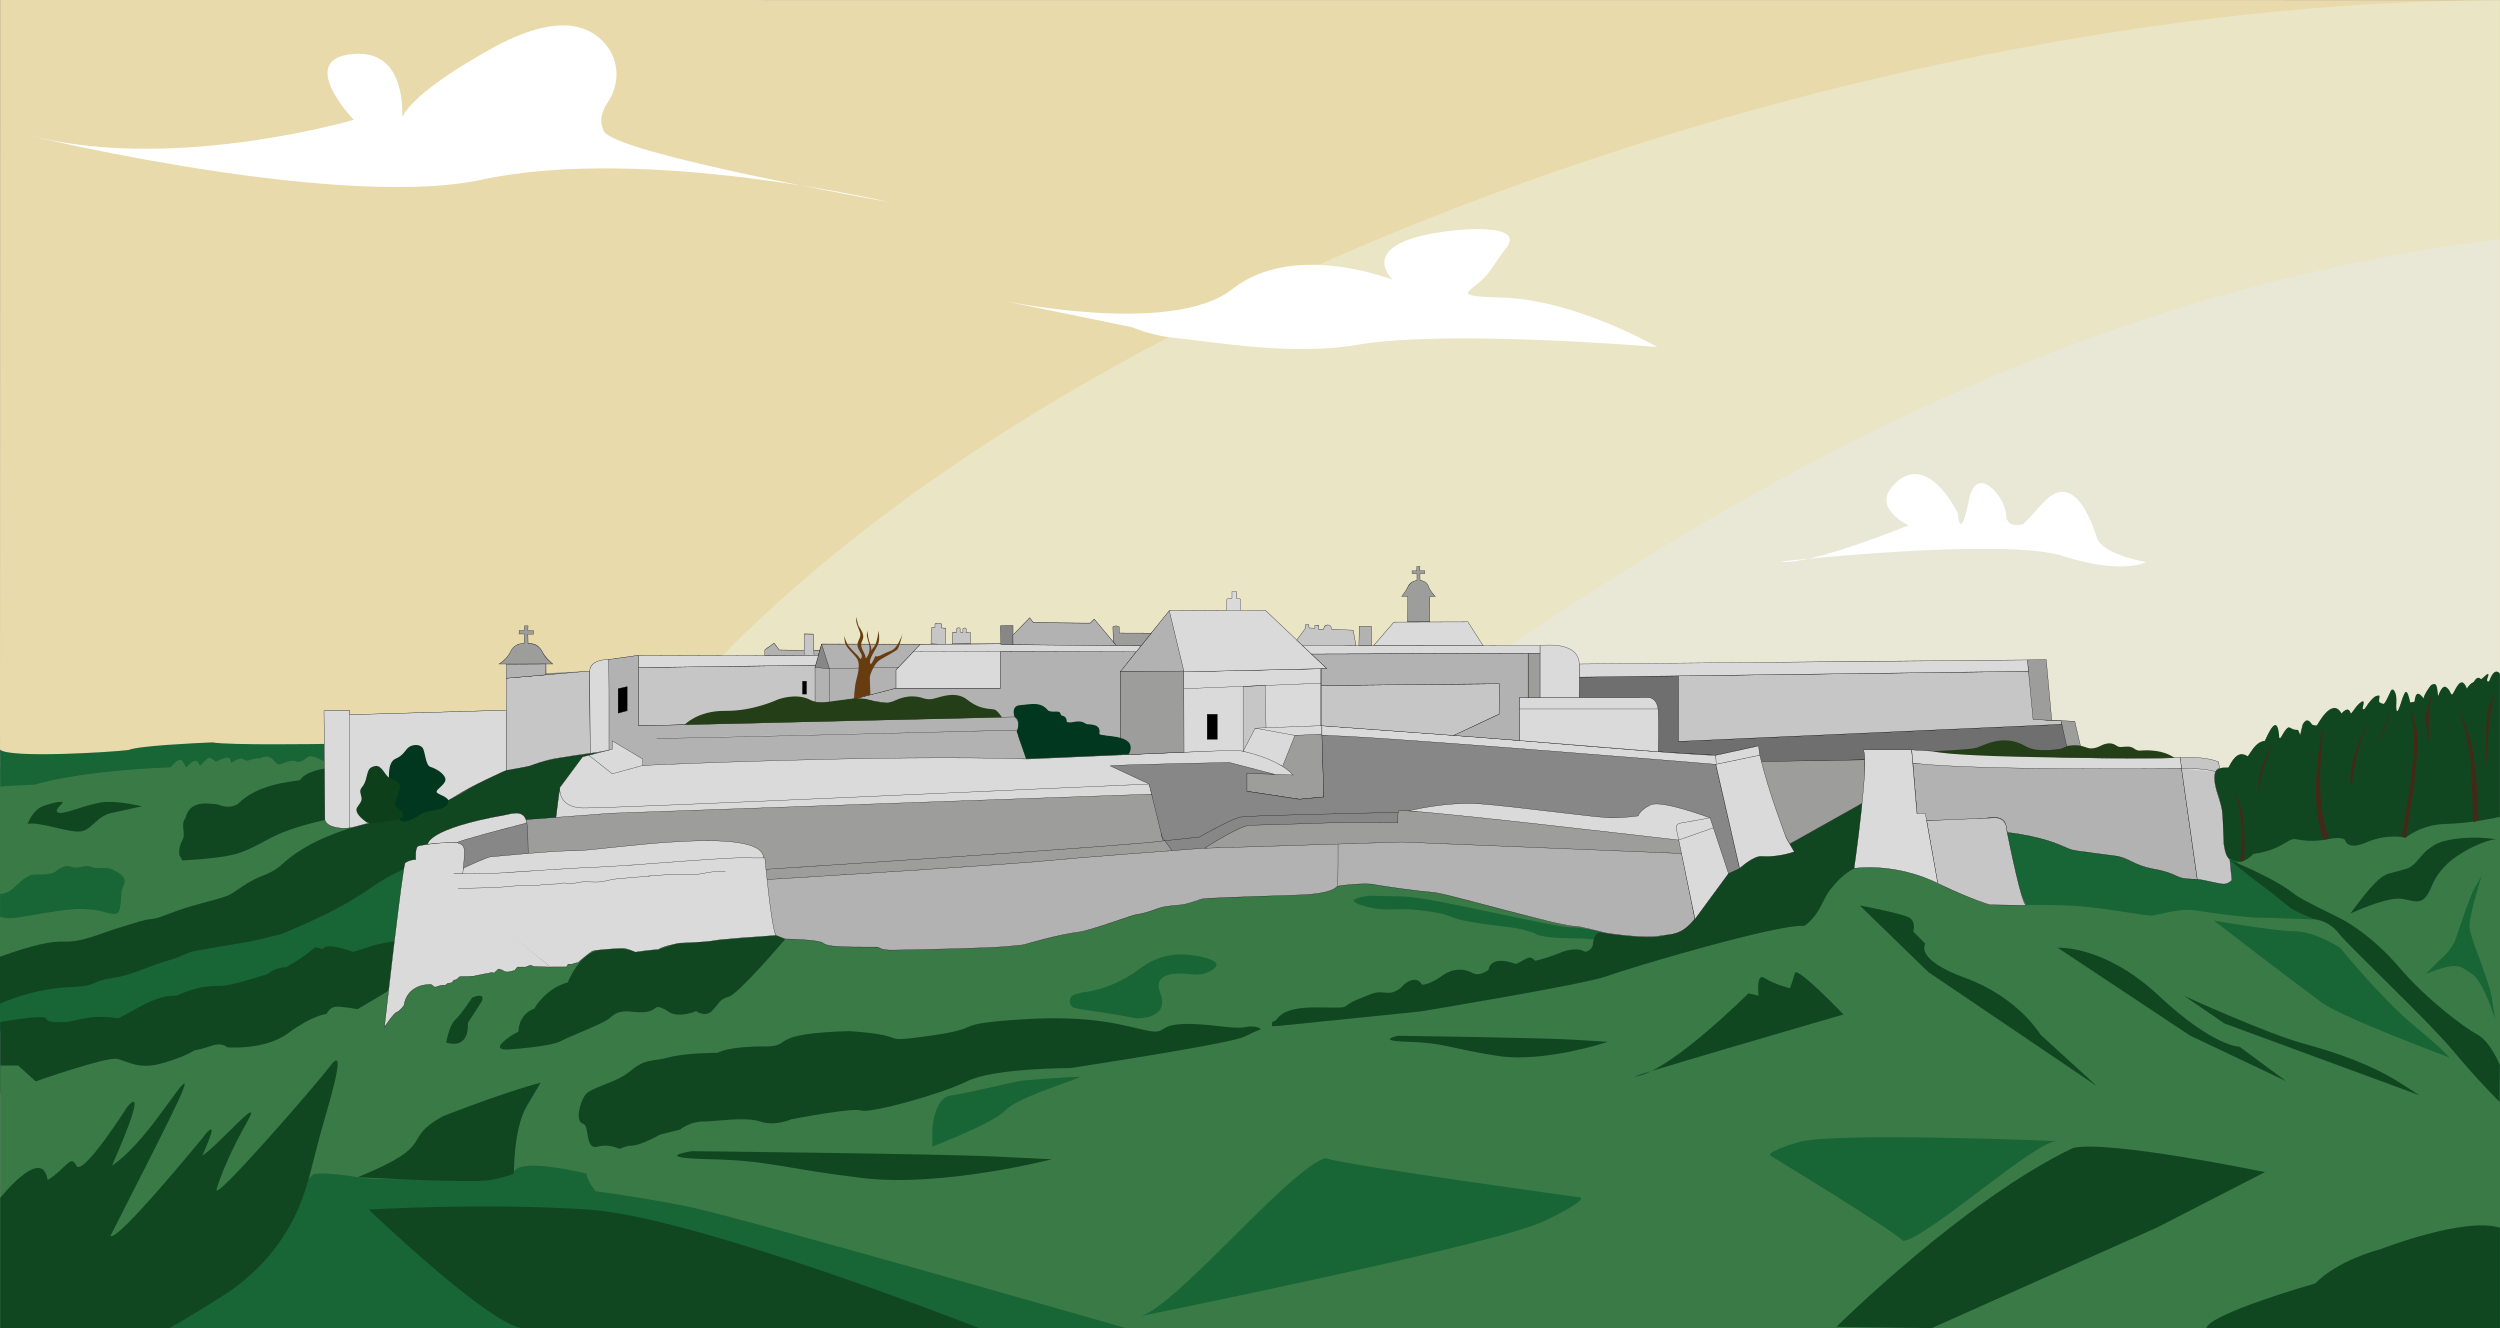<?xml version="1.0" encoding="utf-8"?>
<!-- Generator: Adobe Illustrator 25.0.0, SVG Export Plug-In . SVG Version: 6.00 Build 0)  -->
<svg version="1.1" xmlns="http://www.w3.org/2000/svg" xmlns:xlink="http://www.w3.org/1999/xlink" x="0px" y="0px"
	 viewBox="0 0 2267.7 1204.7" style="enable-background:new 0 0 2267.7 1204.7;" xml:space="preserve">
<rect x="0" y="0" width="2267.7" height="1204.7" fill="#808080" stroke="none"/>
<style type="text/css">
	.st0{fill:#186536;}
	.st1{fill:#3A7A47;}
	.st2{fill:#104721;}
	.st3{fill:none;stroke:#104721;stroke-miterlimit:10;}
	.st4{fill:#E9DAAC;}
	.st5{fill:#EAE5C4;}
	.st6{fill:#E9E7D6;}
	.st7{fill:#FFFFFF;}
	.st8{fill:#432918;}
	.st9{fill:#B2B2B2;stroke:#000000;stroke-width:0.25;stroke-miterlimit:10;}
	.st10{fill:#C6C6C6;stroke:#000000;stroke-width:0.25;stroke-miterlimit:10;}
	.st11{fill:#706F6F;stroke:#000000;stroke-width:0.25;stroke-miterlimit:10;}
	.st12{fill:#DADADA;stroke:#000000;stroke-width:0.25;stroke-miterlimit:10;}
	.st13{fill:#9D9D9C;stroke:#000000;stroke-width:0.25;stroke-miterlimit:10;}
	.st14{fill:#878787;stroke:#000000;stroke-width:0.25;stroke-miterlimit:10;}
	.st15{fill:none;stroke:#000000;stroke-width:0.25;stroke-miterlimit:10;}
	.st16{stroke:#000000;stroke-width:0.25;stroke-miterlimit:10;}
	.st17{fill:#683C11;}
	.st18{fill:#00371E;}
	.st19{fill:#0D3F1A;}
	.st20{fill:#243E18;}
</style>
<g id="Herbe">
	<path class="st0" d="M1820.9,755.2c0,0,27.6,0.7,45.7,10.3c18.1,9.6,40.1,7.2,50.1,9.6c10,2.4,25.4,11.3,39.9,13.4
		c14.4,2.1,21,7.9,27.8,8.3c6.9,0.3,22,2.1,30.6,4.5c9.6-2.8,9.6-2.8,9.6-2.8l-1.9-19l8.1-0.2l72.3,55.7l-253.8-4.1l-11.3-9.6
		l-27.8-59.4l10.5-6.5"/>
	<path class="st1" d="M0.1,876.1L214,816.2L321.6,750c0,0-19.6,2.9-26.9-6.3c-7.3-9.2,0-43.5,0-43.5l-0.8-19.7L0,695.6v180.2"/>
	<polygon class="st0" points="357.8,854 369.8,780.4 269.4,817.2 0,891 0,935.4 210.7,927.8 	"/>
	<path class="st2" d="M0.2,927.1c0,0,39.5-7.2,41.4-3.4c1.8,3.8,7.3,3.4,17,3.4s21.5-7.7,48.6-3.4c13.8-6.2,32.5-21.2,53.2-20.6
		c24.8-11.3,35.8-7.9,44.5-9.2s32.5-8.6,36.7-10c4.1-1.4,4.1-5.3,18.3-6.8c16-8.8,26.1-18,26.1-18l6.9,1.9c0,0,0.5-7.3,27.5,2.5
		c15.6-4.8,19.4-6.7,28.4-8.2s9-1.5,9-1.5l-5.3,44.8L286,951.9L0.2,991.3V927.1z"/>
	<path class="st1" d="M2104.6,835l-30.8-24.3c0,0-17.4-6-21.1-9.2s-4.1-6-12.4-10.5c-8.3-4.6-11.6-9.6-11.6-9.6l52.4-35.6l187-11.2
		l0,273.7L2104.6,835z"/>
	<path class="st2" d="M465.9,907.2c0,0,1.4-7.1,4.4-8.5c3-1.4,1.4-7.1,7.8-8.3c6.4-1.1,12-9.6,12-9.6s10.4,4.4,0,9.6
		C479.6,895.7,477.8,894.3,465.9,907.2z"/>
	<path class="st2" d="M2267.6,966.1c0,0-8.5-21.3-20.5-27.7c-11.9-6.4-46-31.8-71.6-61.8c-25.6-30-51.9-43.2-51.9-43.2
		c-38.3-18.8-37.7-18.9-46.4-25.4c-10.3-7.7-32.7-18.6-43.6-23.2s-10.9-4.5-10.9-4.5s17.5,14.3,24,19.1c36.7,26.6,22,22.7,61.9,37.9
		c0,0,159.5,170.2,158.9,168.3C2267,1003.8,2267.6,966.1,2267.6,966.1z"/>
	<polygon class="st2" points="1506.9,851.2 1592.6,767.1 1615.3,770.1 1691.2,727.5 1685.5,792.6 1633.9,848.5 1518.6,866.6 	"/>
	<path class="st1" d="M0.2,966.5h16.2l16,14.4c0,0,64.4-22.7,74-20.4s19.5,9.9,40.3,4.1s29.8-11.9,29.8-11.9s5.7-0.7,15.4-4.1
		c9.6-3.4,14.2,1.4,14.2,1.4s34.2,3,55.7-13.1c21.5-16,34.4-17.2,34.4-17.2s2.5-5.5,7.3-6.4c4.8-0.9,20.8,2.1,20.8,2.1l36-21.3
		l202.4-48.3l141,2.7l8.4,3.3c0,0,32.2-0.5,34.6,3.8c2.4,4.2,51.6,2.5,51.6,2.5s-0.3,4,14.6,3.8c14.9-0.2,108.4-1.9,117-5.2
		s34.1-9.3,47.7-10.9c13.6-1.7,51.5-17,51.5-17s4.6,1.2,13.7-2.6c9.1-3.8,16.7-4.6,24.8-4.8c8.1-0.2,23.4-6,23.4-6s5.5-3.1,65.5-2.9
		c60,0.2,55-9.5,55-9.5l30.7-1.7c0,0,20.9,3.9,32.8,4.8c11.9,0.9,43.3,6,64.9,12.1s79.1,23.1,92.6,22.7c14.9,3.2,20.2,5,20.2,5
		l8.5,20.2l-8.9,338.6H0.2V966.5z"/>
	<path class="st3" d="M338.9,1004.8"/>
	<path class="st0" d="M1462.5,848.7c0,0-18-7-37.2-7.5c-19.2-0.5-126-27.3-152.1-28c-26.1-0.7-30.3-0.7-30.3-0.7s-32.2,3.1-1.4,10.4
		c7.1,1.7,14.5,2.4,21.8,2c22.2-1.2,41.7,3.5,42.3,3.5c0.7,0,1.8-0.2,14,4.4c9.1,3.4,36.1,6.7,49,8.2c5.5,0.6,11,1.7,16.3,3.2
		c3.8,1.1,7.4,2.2,8,2.8c1.4,1.4,10.5,4.1,34.2,4.1c23.6,0,28.3,4,28.3,4L1462.5,848.7z"/>
	<path class="st2" d="M1154.1,931.1c0,0-1.8-4.5,1.9-4.9c3.7-0.5,2.8-12.8,38.5-12.4c35.8,0.5,18.8,0.5,36.2-6.9
		c17.4-7.3,17.4-7.3,27-6.4c9.6,0.9,15.6-7.3,15.6-7.3s11-10.1,16.5,0c7.3,0,17.9-7.8,17.9-7.8s11.9-10.4,27-3.4
		c6.9,4.8,15.6-2.4,15.6-2.4s0.5-13.9,24.8-5.2c9.6-4.1,11.9-9,17.4-2.9c11-2.2,24.8-8.1,24.8-8.1s12.8-5,20.6,0
		c5.5-0.9,6.9-6,6.9-6s0.5-12.8,7.8-11.5s38.5,5.5,50.9,3.7c12.4-1.8,12.4-1.8,12.4-1.8s17.4,6.2,27.7,11.8
		c-8.9,2.5-115.3,56-115.3,56L1154.1,931.1z"/>
	<path class="st0" d="M132.8,1204.7l151.3-139.4c0,0,6.4-3,40.3,2.5c33.9,5.5,141.8-3.3,141.8-3.3s-4.3-16.1,65.9,0
		s522.2,140.2,522.2,140.2H132.8z"/>
	<path class="st2" d="M1146.1,942.8c1.6-5-1.5-10.4-6.7-11.3c-2.9-0.5-6.3-0.6-10,0.2c-11,2.3-33.9-3.8-56.8-2.8
		c-22.9,1-13.8,9.6-32.1,5.9c-18.3-3.6-47.7-14.6-114.6-10.1s-29.3,7.3-81.6,14.7c-52.3,7.3-13.4,0-73.9-4.1
		c-76.2,2.1-50,14.1-76.5,13.9c-34.1-0.2-43,5.8-43,5.8s-28.5-0.1-44.1,4.1c-15.6,4.2-20.5,0.5-35,12.4s-36.3,14.3-41.4,22.3
		s-8.4,23.5-1.7,25.4c6.7,1.8,1.3,24.3,13.6,20.9c8-2.3,15.8,0.2,20.2,2.2c2.3,1,4.9,1.1,7.2,0c2.8-1.3,7.1-2.8,11.9-3
		c7.8-0.2,22.2-8.3,24.8-9.8c0.3-0.2,0.6-0.3,1-0.5c2-0.8,9-3.5,17.8-4.3c9.1-0.9,26.7-4.3,31.1-5.2c0.7-0.1,1.3-0.2,2-0.2l58.6,2
		c0.5,0,0.9,0,1.4-0.1l86.3-10.5c0.5-0.1,0.9-0.1,1.3-0.3l55-15.7l80.6-19.6c0.6-0.1,1.1-0.2,1.7-0.2l110.6-4.5
		c0.6,0,1.2-0.1,1.8-0.3l84.4-21.6C1142.9,947.8,1145.2,945.6,1146.1,942.8L1146.1,942.8z"/>
	<path class="st2" d="M334.5,1097.2c0,0,112.1,107.6,140.8,107.6s413.1,0,413.1,0S630.8,1103.6,534,1097.2
		S334.5,1097.2,334.5,1097.2z"/>
	<path class="st1" d="M1021.2,1204.7c0,0-352.3-101.3-398-110.4c-45.7-9.1-82.9-13.7-82.9-13.7s-13.1-15.6-6.3-21.1
		c6.8-5.5,28.8-20.2,38-20.2c9.2,0,26.6-10.1,26.6-10.1l18.3-4.6c0,0,8.7-7.3,20.9-7.3c12.1,0,38-4.6,51.7,0c13.6,4.6,28.3-2,28.3-2
		s55-10.8,63.3-8c8.3,2.8,72.4-14.7,96.3-26.6s93.5-11.9,93.5-11.9s144.9-22,157.7-28.4s20.2-8.7,20.2-8.7l139.4-14.2
		c0,0,150.4-24.8,169.6-32.1c19.3-7.3,156.8-48,178.8-45.5c13.8-9.5,17.4-25.2,22.9-32c5.5-6.8,21.1-28.8,49.5-24.2
		c28.4,4.6,85.3,36.5,96.3,37c11,0.6,44.9-0.4,70.6,0.6c25.7,0.9,68.8,9.2,75.2,9.2c6.4,0,24.8-7.3,41.3-4.6
		c16.5,2.8,46.8,6.4,54.1,6.4s54.1,1.8,54.1,1.8s11.9,0.9,21.1,12.8s80.7,78.8,103.6,106.4c22.9,27.5,42.6,46.8,42.6,46.8v113.7v91
		H1021.2z"/>
	<path class="st2" d="M2001.3,1204.7c3.7-13.5,99-40.6,99-40.6s16.5-19.3,59.6-31.2c0,0,75-29.3,107.7-19.3v91H2001.3z"/>
	<path class="st2" d="M1752.2,1204.7l204.5-91.3l97.8-50.2c0,0-140.9-29.2-173.9-22c-98.4,46.8-214.8,162.3-214.8,162.3"/>
	<path class="st0" d="M1032.2,1194.3c0,0,323.5-65.3,367.6-86.3c44.1-21,33.1-21.9,33.1-21.9s-204.5-27.9-231-35.5
		C1167.9,1061.3,1061.6,1191.5,1032.2,1194.3z"/>
	<path class="st2" d="M1851,938.6c0,0-20.2-33.9-67.8-51.3s-36.7-31.2-36.7-31.2l-11-11c0,0,2.8-9.2-3.7-12.8
		c-6.4-3.7-44.9-11-44.9-11l62.3,60.5l153.1,103.6L1851,938.6z"/>
	<path class="st2" d="M1866.5,859.7c0,0,42.2-2.8,91.7,43.5s73.3,46.3,73.3,46.3l42.2,31.2l-87.1-41.3L1866.5,859.7z"/>
	<path class="st2" d="M1981.1,903.3c0,0,75.2,34.4,109.1,43.5c33.9,9.2,64.2,21.1,84.3,33.9c20.2,12.8,20.2,12.8,20.2,12.8
		l-176.9-65.1L1981.1,903.3z"/>
	<path class="st2" d="M1672.2,920.2c0,0-42.2-44-44-37.6c-1.8,6.4-4.6,13.8-4.6,13.8s-14.7-3.7-22.9-9.2s-5.5,16-5.5,16l-9.2-2.2
		c0,0-67.8,67.7-99.9,75C1454,983.5,1672.2,920.2,1672.2,920.2z"/>
	<path class="st2" d="M1268.4,939.5c0,0,131.5,1.8,160.8,3.7c29.3,1.8,29.3,1.8,29.3,1.8s-57.8,19.3-99.9,12.8
		c-42.2-6.4-48.6-11.9-80.7-12.8C1245.9,944.1,1268.4,939.5,1268.4,939.5z"/>
	<path class="st2" d="M627.4,1044.2c0,0,226,2.4,276.4,4.9s50.4,2.4,50.4,2.4s-99.3,25.7-171.7,17.1s-83.5-15.9-138.6-17.1
		C588.7,1050.3,627.4,1044.2,627.4,1044.2z"/>
	<path class="st0" d="M1866.9,1035.1c0,0-204-8.5-235.5,0.9s-25.5,12.3-25.5,12.3s107.7,65.3,120.5,77.3
		C1748.9,1123,1849.3,1031.6,1866.9,1035.1z"/>
	<path class="st0" d="M2122.7,859.7c0,0,35.8,44.4,66,69.7c30.3,25.2,33,29.8,33,29.8s-96.3-35.8-115.5-49.7s-98.1-74.4-98.1-74.4
		s55.5,9.6,73.3,9.6C2099.3,844.6,2122.7,859.7,2122.7,859.7z"/>
	<path class="st0" d="M845.7,1024.7c0,0,1.4-28.8,16.5-30.9c15.1-2.1,53.6-11.7,61.9-13.1c8.3-1.4,48.1-3.9,55-4s-55,17.7-66.7,30.1
		c-11.7,12.4-66.7,33.2-66.7,33.2V1024.7z"/>
	<path class="st2" d="M579.3,863.4c12.6-1.6,18-2,18-2c22.5-7.9,13-4.5,29.8-6.3c16.8-1.8,76.8-6.6,76.8-6.6l8.4,3.3
		c0,0-42.6,50.2-51.3,52.3c-8.7,2.1-9.2,7.2-15.4,13.1s-14.2,0-14.2,0s-15.7,7-25.4,0.3c-6.9-4.7-9.9-4.4-11.1-3.4
		c-1.8,1.3-3.7,2.6-5.8,3.2c-3.3,0.8-8.1,1.4-14.3,0.6c-12.4-1.7-16.5,1-22.2,5.9c-5.7,4.9-34.2,15.4-43.9,20.6s-47.9,7.6-47.9,7.6
		s-11.5,1-5.7-5.5s15.2-10.7,15.2-10.7s-0.7-15.1,14.4-21c0,0,9.6-17.9,30.3-23.7c0,0,11-28,29.6-29.3
		C563.1,860.5,558,859,579.3,863.4z"/>
	<path class="st2" d="M0.2,1086.6c0,0,38.2-48.2,43-16.2c17.2-10.6,20.6-23.8,26.1-13.1c5.5,10.7,46.1-53.2,46.1-53.2
		s22-28.3-13.8,53.2c28.2-18.8,57.1-67.8,64.6-73.9s-17.2,41.6-66,137.6c5.5,6.6,83.2-88.4,83.2-88.4s19.3-26.4,0,15.6
		c11.7-6.2,56.4-58.4,41.3-31.6c-15.1,26.8-23.4,46.8-28.2,61.9c-4.8,15.1,92.1-97,101.8-110c9.6-13.1,13.1-11-4.1,47.4
		c-11.5,39-14.1,63.6-29.6,92.8c-14.6,27.4-36.5,50.3-62.8,66.9c-39,24.6-48.5,29.3-48.5,29.3H0.2V1086.6z"/>
	<path class="st2" d="M424.4,927.8c0,0,2.5,24.5-19.6,17.9c0,0,2.4-15.4,8.1-20.6c5.7-5.3,15.4-20.2,15.4-20.2s12.8-5.7,8.5,3.7"/>
	<path class="st0" d="M981.8,900.2l-6.7,1.8c-6.4,1.7-6.3,10.9,0.1,12.4c2.6,0.6,5.7,1.2,9.3,1.7c23.8,3.2,46.3,7.6,46.3,7.6
		s31.2,1.4,21.5-23.5c-7.2-18.7,16.5-18,28.8-16.4c5.9,0.7,12-0.2,17.3-3.2c7-4,10.7-9.8-15.8-14c-21.8-3.4-37.7,3.7-48.2,11.7
		c-14.9,11.3-32.1,19.1-50.6,21.7L981.8,900.2z"/>
	<path class="st2" d="M2214.6,763.6c-4,1.1-8.4,4-12.3,7c-7.6,5.9-10.2,13.7-18.9,17.3c-0.5,0.2-16,4.4-16.5,4.5
		c-7.5,2.2-15.3,9.5-34.9,36.2c11.9-5.3,35.4-15,46.6-13.3c13,2,19.5,7.7,27.4-12c4.1-10.1,12.4-19.9,22.2-26.4
		c22.8-15.1,35.9-15.6,35.9-15.6S2238.9,756.7,2214.6,763.6z"/>
	<path class="st0" d="M2211.4,872.4c1.5-1.5,3.1-3,4.7-4.4c2.9-2.6,8.5-8.3,11.5-16.6c4.1-11.5,11.9-36.7,17.6-46.8
		c5.8-10.1,5.8-10.1,5.8-10.1s-11,34.8-11,45.4s17.2,46.3,20.3,65.6c3.1,19.3,3.1,19.3,3.1,19.3s-11-35.3-21.1-41.3
		c-10.1-6-10.7-12.7-42,0L2211.4,872.4z"/>
	<path class="st2" d="M324.5,1067.8c0,0,103,5.7,119.8,2.6c16.8-3.1,21.9-5.9,21.9-5.9s-0.6-40.6,11.8-61.5
		c12.4-20.9,12.4-20.9,12.4-20.9s-25.7,6-88.5,30.3C361.6,1034.8,399.6,1037.1,324.5,1067.8z"/>
	<path class="st2" d="M294.7,697.1c0,0-17.4,2.2-22.5,10.5c-8.7,1.8-38.5,3.2-56.8,22c-3.7,1.4-7.3,4.1-18.3,0
		c-10.1-0.9-24.8-3.7-28.9,12.4c-5,6.4,0.9,13.8-2.8,20.2c-3.7,6.4-2.8,13.3-2.8,13.3l2.8,5c0,0,31.2-1.4,47.2-5.5
		c16-4.1,28.4-13.8,44.5-20.2c16-6.4,37.6-11,37.6-11V697.1z"/>
	<path class="st0" d="M0.1,674.8l293.8-3.9v19.7c0,0-9.8-5.3-13-4.6c-3.2,0.7-7.1,6.9-12.6,4.6s-13.5,3.9-16.5,2.5
		c-3-1.4-6-10.3-15.4-5.3c-8.5-0.2-10.8,3.2-14,1.8c-3.2-1.4-3.2-3.4-12.1,2.1c-3.2,0.5,3-9.9-14.4-0.7c-6-3.9-4.6-6.9-14.2,3.4
		c-1.8,0.5-1.4-11-12.6,1.6c-2.5,0-2.5-15.1-14.2,0c-6,0.2-79.3,2.8-123.8,15.8c-29.6,1.1-30.7,1.8-30.7,1.8L0.1,675V674.8z"/>
	<path class="st0" d="M82.7,825c4.5,0.4,8.9,1.3,13.2,2.6c4.1,1.3,10.1,2.5,11.8-0.6c2.6-4.8,1.7-17.9,3.3-21.1
		c3.3-6.9,3.4-10.3-5.3-15.3c-8.8-5-11.2-2.6-19.8-3.3c-6.8-1.9-4.5-2.5-15-0.5c-1.9,0.4-4,0.2-5.8-0.4c-2.9-1-5.7-2-13.3,2.9
		c-5.3,6.2-21,2.6-24.6,4.8c-3.4,2.1-3.7,0.8-14.2,10.7c-1.9,1.8-4.1,3.4-6.5,4.5c-4.9,2.2-6.3,1.4-6.3,1.4L0,831.4
		c0,0,5.7,2.6,15.4,1s39-7,51.9-7.7C72.9,824.3,78.4,824.6,82.7,825z"/>
	<path class="st2" d="M25.1,747.4c0,0,4.1-12.8,14.7-16.5s18.8-4.6,16.7-2.3s-8.5,7.9-2.5,8.8s28.4-9.4,42.2-10
		c13.8-0.6,32.5,4,32.5,4s-12.8,2.8-27.5,6S83.3,754.3,71,754.3S35.2,745.1,25.1,747.4z"/>
	<path class="st2" d="M541.4,682.7c0,0-36.8,3.8-56.4,10c-17.9,5.7-35.3,4.7-57.4,21c-5.4,3.9-11.2,7.3-17.3,10
		c-22.8,10-40.8,16.8-56,19.2c-17,2.7-66.9,12.1-98.1,40.8c-2.2,2-4.6,3.9-7.2,5.5c-10.4,6.1-12.3,4.6-25,12.2
		c-3.6,2.1-13,9-16.8,10.7c-6.4,2.8-20.2,5.9-35.1,10.3c-19.6,5.8-26.8,10.7-35.4,11.3c-6.1,0.5-11.9,2.7-29,7.9
		c-15.7,4.7-33,13.2-49.4,12.5c-11.9-0.5-28,2.9-58.4,13.7l0.1,42.6c0,0,30.4-14.4,66.1-15.1c24.1-1.4,14.1-4.8,36.4-8.3
		c19.7-3,28.4-9.8,54.7-17.2c5.4-1.5,12.7-5.9,19.6-7.2c13.7-2.6,27.8-4.8,49.5-8.5c3.5-0.6,27.6-6.2,30.9-7.6
		c24.8-10.7,51.3-21.6,80.6-42.1c14-9.8,29.4-17.4,45.8-21.8c15.1-4,24.5-4.5,24.5-4.5l145.8-49.5L541.4,682.7z"/>
</g>
<g id="Ciel">
	<path class="st4" d="M0.2,0l2267.4,0.1v612c0,0-3-4.5-5.4-1.4c-2.4,3.1-5.8,10.1-6.7,9.6c-0.9-0.5,0.5-7.6,0.5-7.6
		s-4.8,4.3-5.8,4.1c-1-0.2-2.1-2.2-3.3-1.4s-2.8,4.1-4.1,3.8s-5.7,5.5-5.7,5.5s-3.6-6.2-5-5.5s-7.2,12.9-9.3,11
		c-2.1-1.9-4.6-16-11.9,1.9c-1.5-3.3-1.2-10.5-2.2-10.1s-3.4,0.2-4.1,0.2c-0.7,0-6.7,9.3-6.7,11.5c-2.1-1.9-5.7-5.2-6-3.3
		c-0.3,1.9-1.5,6.9-2.6,6.7c-1-0.2-3.8,0-3.8,0s-3.1-17.2-7.6-0.7s-5.2,5.7-5.2,5.7v-10c0,0,0.2-5-3.6-5.8
		c-2.6,2.8-5.7,12.5-7.7,12.2s-4.1-1.5-4.1-2.8s1.2-4.8-0.2-4.8s-5.5,1.4-11,9.8c-5.5,8.4-2.8-2.6-2.8-2.6s-1.4-5.8-10.8,9.1
		c-1.5,1.2-1.4-8.3-9.1,0c-3.4-2.8-5-7.4-11.5-1.9c-5.8,6-10.8,12.7-10.8,12.7s-3.3,1-4.8-1.4c-1.5-2.4-6.9-5.2-8.6,2.6
		s-1.7,7.7-1.7,7.7l-1.5-4.6c0,0-6.4,0.3-8.4-2.6c-3.6,0.9-6.5,9.8-8.4,9.6c-1.9-0.2,0-27.5-13.6,2.6c-6.9,0.7-10.5,7.2-15.5,14.1
		c-2.9-1.4-8.8-7.2-17.5,10.1c-9.8,1.2-7.6,0.7-7.6,0.7l-0.9-5.8c0,0-32.7-4.3-39-4c-6.4,0.3-14.4-8.6-33.9-6
		c-2.4,0.7-6.9-3.6-6.9-3.6l-11.5,0.2c0,0-5.7-7.4-17.9,0c-4,2.6-14.4,1-16.2-1c-1.7-2.1-5.2-22.3-5.2-22.3l-21-1l-5-55
		c0,0-157.5,1.4-192.2,1.5c-34.7,0.2-229.7,5.2-231.4,2.5c-1.7-2.7-6.7-15.2-22.9-16.4c-16.2-1.2-64.6,1.4-65-0.9
		c-0.5-2.3-13.8-22-13.8-22l-34.2,0.2l0.2-22.2l5-0.2c0,0-4.5-5-6.1-8.7c-1.5-3.2-4.3-5.7-7.8-5.9c-0.8-0.1-1.6,0-2.4,0.1l-1.4,0.2
		c-2.3,0.3-4.5,1.4-6,3.1c-0.1,0.2-0.2,0.3-0.4,0.5c-0.7,0.9-2.5,8-6.4,10.8c6,0,6,0,6,0l-0.7,23.1l-12.4,0.2l-18.3,21.2l-1.8,0.5
		L1244,568h-11l-0.5,17.8h-2.5l-2.6-14.5l-19.5-0.5l-1.6-2.9c-0.5-0.9-1.5-1.5-2.5-1.5l0,0c-1.7,0-3.1,1.3-3.2,2.9l-0.1,1.2
		l-4.3,0.1V567c-0.9-0.2-3.3-0.1-3.3-0.1l0.2,2.8l-5.7-0.1l-0.2-3.1l-3.2,0.2v3.4l-7.8,10.5l-28.4-27l-22.8,0.1l-0.6-10.3l-2.8-0.4
		l0.3-6.1l-3.9-0.5l-0.5,6.4l-4.4,0.2l-0.5,10.3l-52,0.3l-16.7,20.3h-28.7v-5.5l-5.8-0.2l0.3,13.2l-17.2-20.4l-3.7,3.6l-51.6-0.5
		l-3.2-4.4L918.8,576l0.1-8.7l-11.3,0.2l0.3,17.2l-27.6,0.2l0.1-11.2l-4.2,0.3l-0.2-3.9l-2.5,0.2l0.1,3.2l-2.6-0.2v-3.7
		c0,0-3-0.5-3,0.2c0,0.7-0.2,3.4-0.2,3.4l-3.7,0.2l-0.2,10.5l-6.3,0.2l0.3-14.6l-3.7-0.1l0.8-4.2l-7.1-0.6l0.4,4.8l-3.3-0.2
		l-0.3,15.1l-99.2-0.5l-2.3,5.8l-4.8-0.1l-0.4-14.7l-8.3-0.2V590l-22.7-0.5l-4.6-6.2l-8.1,5.5l-0.4,6l-115.4-0.4l-33.6,4.8
		c0,0-10.3,1.6-9.8,9.5c-12.6,0.5-39.4,2.1-39.4,2.1l-0.2-8.6h6.1c0,0-7-5.8-10.7-13c-2.8-2.9-3.9-8-21.3-4.8c-4.1,3-5.2,5-6.4,6.5
		c0,0-1.7,4.3-6,7.7c-1.9,2.2-4.3,3.5-4.3,3.5h7.7l-1.1,42l-142.2,4.1l0.1-3.9l-23.3,0.2v30.3c0,0-86.6,1.4-101.4-1.4
		c-16.5,0.7-67.4,3.1-76,6.9C102.4,682.2,8,688.1,0,679.9c0.1-9,0-16.7,0-16.7L0.2,0z"/>
	<path class="st5" d="M655,595l3.1-3.1C1018.9,227,1739.5,0.3,2267.6,0.3l0,0v612c0,0-3-4.5-5.4-1.4c-2.4,3.1-5.8,10.1-6.7,9.6
		c-0.9-0.5,0.5-7.6,0.5-7.6s-4.8,4.3-5.8,4.1c-1-0.2-2.1-2.2-3.3-1.4c-1.2,0.9-2.8,4.1-4.1,3.8s-5.7,5.5-5.7,5.5s-3.6-6.2-5-5.5
		s-7.2,12.9-9.3,11c-2.1-1.9-4.6-16-11.9,1.9c-1.5-3.3-1.2-10.5-2.2-10.1s-3.4,0.2-4.1,0.2c-0.7,0-6.7,9.3-6.7,11.5
		c-2.1-1.9-5.7-5.2-6-3.3c-0.3,1.9-1.5,6.9-2.6,6.7c-1-0.2-3.8,0-3.8,0s-3.1-17.2-7.6-0.7c-4.5,16.5-5.2,5.7-5.2,5.7v-10
		c0,0,0.2-5-3.6-5.8c-2.6,2.8-5.7,12.5-7.7,12.2s-4.1-1.5-4.1-2.8c0-1.2,1.2-4.8-0.2-4.8s-5.5,1.4-11,9.8c-5.5,8.4-2.8-2.6-2.8-2.6
		s-1.4-5.8-10.8,9.1c-1.5,1.2-1.4-8.3-9.1,0c-3.4-2.8-5-7.4-11.5-1.9c-5.8,6-10.8,12.7-10.8,12.7s-3.3,1-4.8-1.4
		c-1.5-2.4-6.9-5.2-8.6,2.6s-1.7,7.7-1.7,7.7l-1.5-4.6c0,0-6.4,0.3-8.4-2.6c-3.6,0.9-6.5,9.8-8.4,9.6c-1.9-0.2,0-27.5-13.6,2.6
		c-6.9,0.7-10.5,7.2-15.5,14.1c-2.9-1.4-8.8-7.2-17.5,10.1c-9.8,1.2-7.6,0.7-7.6,0.7l-0.9-5.8c0,0-32.7-4.3-39-4
		c-6.4,0.3-14.4-8.6-33.9-6c-2.4,0.7-6.9-3.6-6.9-3.6l-11.5,0.2c0,0-5.7-7.4-17.9,0c-4,2.6-14.4,1-16.2-1
		c-1.7-2.1-5.2-22.3-5.2-22.3l-21-1l-5-55c0,0-157.5,1.4-192.2,1.5s-229.7,5.2-231.4,2.5c-1.7-2.7-6.7-15.2-22.9-16.4
		c-16.2-1.2-63.9,1.1-65-0.9c-1.2-2.1-13.1-21.1-13.1-21.1h-34.6l0.1-22.9l5-0.2c0,0-4.5-5-6.1-8.7c-1.5-3.2-4.3-5.7-7.8-5.9
		c-0.8-0.1-1.6,0-2.4,0.1l-1.4,0.2c-2.3,0.3-4.5,1.4-6,3.1c-0.1,0.2-0.2,0.3-0.4,0.5c-0.7,0.9-2.5,8-6.4,10.8c6,0,6,0,6,0l-0.7,23.1
		l-12.4,0.2l-18.6,21.5l-1.5,0.1l-0.2-17.6h-11l-0.4,17.5h-2.5l-2.7-14.3L1208,571l-1.6-2.9c-0.5-0.9-1.5-1.5-2.5-1.5l0,0
		c-1.7,0-3.1,1.3-3.2,2.9l-0.1,1.2l-4.3,0.1v-3.8c-0.9-0.2-3.3-0.1-3.3-0.1l0.2,2.8l-5.7-0.1l-0.2-3.1l-3.2,0.2v3.4l-7.8,10.5
		l-28.4-27L1125,554l-0.6-10.3l-2.8-0.4l0.3-6.1l-3.9-0.5l-0.5,6.4l-4.4,0.2l-0.5,10.3l-52,0.3l-16.7,20.3h-28.7v-5.5l-5.8-0.2
		l0.3,13.2l-17.2-20.4l-3.7,3.6l-51.6-0.5l-3.2-4.4l-15.4,15.8l0.1-8.7l-11.3,0.2l0.3,17.2l-27.6,0.2l0.1-11.2l-4.2,0.3l-0.2-3.9
		l-2.5,0.2l0.1,3.2l-2.6-0.2v-3.7c0,0-3-0.5-3,0.2s-0.2,3.4-0.2,3.4l-3.7,0.2l-0.2,10.5l-6.3,0.2l0.3-14.6l-3.7-0.1l0.1-3.5
		l-5.5-0.5l-0.5,3.9l-3.3-0.2l-0.3,15.1l-99.2-0.5l-2.3,5.8l-4.8-0.1l-0.4-14.7l-8.3-0.2v15.1l-22.7-0.5l-4.6-6.2l-8.1,5.5l-0.4,6"
		/>
	<path class="st6" d="M1368.4,586.4c256.5-173.9,545.3-326.6,899.1-369.4l0,0v395c0,0-3-4.5-5.4-1.4c-2.4,3.1-5.8,10.1-6.7,9.6
		c-0.9-0.5,0.5-7.6,0.5-7.6s-4.8,4.3-5.8,4.1c-1-0.2-2.1-2.2-3.3-1.4s-2.8,4.1-4.1,3.8s-5.7,5.5-5.7,5.5s-3.6-6.2-5-5.5
		s-7.2,12.9-9.3,11c-2.1-1.9-4.6-16-11.9,1.9c-1.5-3.3-1.2-10.5-2.2-10.1s-3.4,0.2-4.1,0.2c-0.7,0-6.7,9.3-6.7,11.5
		c-2.1-1.9-5.7-5.2-6-3.3c-0.3,1.9-1.5,6.9-2.6,6.7c-1-0.2-3.8,0-3.8,0s-3.1-17.2-7.6-0.7s-5.2,5.7-5.2,5.7v-10c0,0,0.2-5-3.6-5.8
		c-2.6,2.8-5.7,12.5-7.7,12.2c-2.1-0.3-4.1-1.5-4.1-2.8s1.2-4.8-0.2-4.8s-5.5,1.4-11,9.8c-5.5,8.4-2.8-2.6-2.8-2.6
		s-1.4-5.8-10.8,9.1c-1.5,1.2-1.4-8.3-9.1,0c-3.4-2.8-5-7.4-11.5-1.9c-5.8,6-10.8,12.7-10.8,12.7s-3.3,1-4.8-1.4
		c-1.5-2.4-6.9-5.2-8.6,2.6s-1.7,7.7-1.7,7.7l-1.5-4.6c0,0-6.4,0.3-8.4-2.6c-3.6,0.9-6.5,9.8-8.4,9.6c-1.9-0.2,0-27.5-13.6,2.6
		c-6.9,0.7-10.5,7.2-15.5,14.1c-2.9-1.4-8.8-7.2-17.5,10.1c-9.8,1.2-7.6,0.7-7.6,0.7l-0.9-5.8c0,0-32.7-4.3-39-4
		c-6.4,0.3-14.4-8.6-33.9-6c-2.4,0.7-6.9-3.6-6.9-3.6l-11.5,0.2c0,0-5.7-7.4-17.9,0c-4,2.6-14.4,1-16.2-1s-5.2-22.3-5.2-22.3l-21-1
		l-5-55c0,0-157.5,1.4-192.2,1.5c-34.7,0.2-229.7,5.2-231.4,2.5c-1.7-2.7-6.7-15.2-22.9-16.4"/>
	<path id="nuage3" class="st7" d="M34.6,124.7c-48.2-11.3,264.8,67.9,402.3,38.3c147.2-31.7,369,20.2,369,20.2
		s-247.8-43.6-258.1-64.2c-4.8-9.6-1.6-18.7,3.2-25.7c10.5-15.3,11.2-35.6,0.3-50.5c-14.3-19.6-44.3-33.1-106.8,2
		C347,99.5,364.2,117,364.2,117s10.3-72.2-43.3-68.1s0,59.8,0,59.8S163.6,154.9,34.6,124.7z"/>
	<path id="nuage2" class="st7" d="M1026.8,296.8c12.9,5.2,26.5,8.6,40.4,9.9c32.3,3.1,104.9,16.3,163,6.2c83.2-14.4,273,1.9,273,1.9
		s-73.7-43-141.4-44.9c-52.3-1.5-23.5-4.9-10.3-24.2c24.5-35.8,12.8-15.3,17.3-25.3c5.4-12.1-20.5-14.7-51.7-11.2
		c-91.1,10.3-53.8,44.6-53.8,44.6s-89.7-35.6-145.4,8.4c-55.7,44-214.1,9.4-214.1,9.4L1026.8,296.8z"/>
	<path id="nuage1" class="st7" d="M1615.4,509.3c0,0,202-22.2,256.1-4.9c54.1,17.3,75.1,5.5,75.1,5.5s-39.6-7-44.4-21.8
		c-4.8-14.8-21.2-62.4-49-32c-21.8,23.9-17.8,19.1-17.8,19.1s-15.5,5.5-15.8-8.7c-0.3-14.3-26.4-47.9-33.6-12.9
		c-8.4,40.4-10,12.2-10,12.2s-26.4-56.2-56.6-27.7c-23.8,22.4,11.8,38.4,11.8,38.4S1640.1,513.7,1615.4,509.3z"/>
</g>
<g id="Arbres">
	<path class="st2" d="M2044,774.6c0,0-8.8,9.3-15.3,6.7s-10.1,1.2-11.9-21c-1.7-22.2-1.5-31.6-5-40.1s-4.1-20.3-1-21.8
		c3.1-1.5,4-2.5,10.7-2.2c2.1-3.8,7.6-17,17.5-10.1c4.3-6.1,7.4-13.1,15.5-14.1c3.3-6.9,11-25.4,12.8-5.1c-0.2,4.1,1.7,2.1,1.7,2.1
		s4.9-10,7.6-9.2c2.6,0.8,2.3,2.1,7.9,2.3c0.4,0.3,2.1,4.9,2.1,4.9l2.2-9.3c0,0,2.9-8.9,8.1-1c0.5,1.4,4.9,1.4,4.8,1.4
		c-0.1,0,13.7-26.9,22.3-10.8c1-1,6.1-7.6,8.3-0.3c0.2,1.1,4.9-5.6,4.9-5.6s9.7-12,6.1,0c-0.6,2.5,1.3,2.9,3.1-0.3
		c2.1-3.4,6.3-9,9.1-9.8c2.8-0.8,3.4-0.8,2.7,2.4c-0.8,3.2,0.7,3.6,0.7,3.6s1.4,0.8,3.1,1.2c1.7,0.4,6.4-11.3,6.4-11.3
		s1.5-4.1,3.8,0c2.3,4.1,1.4,12.3,1.4,12.3s-0.4,12.1,3.5,0.5s3.9-10.9,3.9-10.9s1.5-4.1,3.4,1.1c1.8,5.2,1.7,6.9,1.7,6.9
		s3.3-0.3,3.9-0.5c0.6-0.2,0.3-14.1,8.5-3c0.3-4.2,6.6-12.1,6.6-12.1s3.4-2.4,4.7,0c1.3,2.4,1.8,10.5,1.8,10.5s3.2-11.8,7.6-8.5
		c4.4,3.2,3.7,8.9,6,5.3c2.3-3.6,7.4-17.6,12.5-4.1c2.8-5,6.2-6.1,6.2-6.1s3-6.5,6.6-2.5c1.8-0.6,9.8-10.8,5.4,0.5
		c0.3,2.8,2.1,1.1,2.1,1.1s3.9-13.1,9.6-6.8c0,9.6,0,130.1,0,130.1s-26.7,6-49.2,6.4c-22.5,0.5-36.2,12.4-36.2,12.4
		s-16.7-3.9-35.1,4.1c-18.3,8-19.9-1.8-19.9-1.8s-1.8-3.7-15.8-0.9c-14,2.8-22,1.1-29.1,0C2075.1,760,2070.9,770.7,2044,774.6z"/>
	<path class="st8" d="M2061.7,672c0,0-16.8,33.7-12.5,45.9C2049.7,708.8,2052.8,697.4,2061.7,672z"/>
	<path class="st8" d="M2032.1,781.7c0,0,6-49-9.5-70.5c10.7,17.2,14.1,25.8,13.2,69.4C2032.1,781.7,2032.1,781.7,2032.1,781.7z"/>
	<path class="st8" d="M2158,670.5c0,0,6.9-8.1,10.8-26.8C2165.5,653.4,2163.8,657.9,2158,670.5z"/>
	<path class="st8" d="M2149,652.7c0,0-22.7,41.9-15.6,61.5C2133.9,704.3,2137.9,676.5,2149,652.7z"/>
	<path class="st8" d="M2107.7,761.8c0,0-15.6-31.9,0-104.8l-1.2,16.9c-0.1,1.4-0.2,2.7-0.4,4c-1,9.1-5.2,54.1,6.7,82.9L2107.7,761.8
		z"/>
	<path class="st8" d="M2206.1,628.3c0,0-6.7,15.6-5.7,26.3s4.1,24.8,4.1,24.8S2200.4,655.7,2206.1,628.3z"/>
	<path class="st8" d="M2182.2,759.8c0,0,15.4-82.5,9.2-101.7c-6.2-19.3-6.2-19.3-6.2-19.3s3.1,13.6,3.8,20.3s1,14.1,0.5,22.5
		c-0.5,8.4-4.6,46.1-11.3,77.5C2182.2,759.8,2182.2,759.8,2182.2,759.8z"/>
	<path class="st8" d="M2255.6,698.6c0,0,0-0.5-0.1-1.5c-0.4-8.2-1.8-46.9,2.6-57.9c5-12.4,5-12.4,5-12.4S2256.3,647.9,2255.6,698.6z
		"/>
	<path class="st8" d="M2243.5,745.7c0,0-1.9-51.9-2.7-58.4c-0.8-6.5-4.5-25.3-6.9-32.7c-2.3-7.4-3.4-9.5-3.4-9.5s3.6,3.1,9.9,24.4
		c3.1,10.4,7.1,35.5,7.7,74.9C2243.2,745.7,2243.5,745.7,2243.5,745.7z"/>
</g>
<g id="Citadelle">
	<polyline class="st9" points="776.4,633.6 812.7,624.2 907.5,624.2 907.5,591.3 1030.6,591.3 1016.4,609.4 1016.1,669.7 
		776.4,633.6 	"/>
	<polygon class="st10" points="579.2,658.4 579.2,605.5 739.8,603.4 739.8,636.6 621,657.4 	"/>
	<polygon class="st11" points="1876.6,676.7 1867.3,680.2 1842,680.9 1691.6,689.2 1597.7,691.4 1592.3,677.2 1556.3,685.1 
		1504.2,681.9 1487.6,632.8 1432.5,632.8 1432.7,614.2 1523,613.1 1522.5,672.5 1870.2,657 	"/>
	<polygon class="st10" points="1870.2,657 1522.5,672.5 1522.5,613.1 1840,608.9 1854.5,653.1 1869.5,653.7 	"/>
	<path class="st9" d="M1735.1,692.2l243.8,5l14.2,100.3c0,0-1.2,0.3-10.6-0.5c-8.7-0.7-8.8-5.1-29.8-8.9c-6.9-1.2-13.6-3.6-19.8-6.9
		c-4.1-2.1-8.2-4.1-14.9-4.9c-12.9-1.6-2.8-0.3-34.6-4.6c-2.6-0.4-5.1-1-7.5-2.1c-8.2-3.5-21.8-10.3-55.1-14.6l-1.1-4.6
		c0,0,0.4-11.3-15.7-8.6s-56.4,2.4-56.4,2.4l-8.7-6.6L1735.1,692.2z"/>
	<polygon class="st12" points="1073.7,682.3 1073.7,609.4 1198.1,606.6 1198.1,658.3 1127.4,681.5 	"/>
	<polygon class="st10" points="1127.6,681.5 1127.6,622.7 1147.7,621.8 1148.4,660.2 	"/>
	<polygon class="st13" points="1131,701.6 1131,717.7 1178.5,724.9 1200.8,722.9 1199.1,663.8 1162.2,668.6 	"/>
	<polygon class="st12" points="1127.6,681.5 1138.6,660.5 1199.1,658.2 1199.1,665.8 1174.6,667.1 1163.4,695.1 	"/>
	<line class="st12" x1="1174.6" y1="667.1" x2="1138.6" y2="660.5"/>
	<path class="st9" d="M552.2,598.2l27.1-3.8v64c0,0,330.1-8.1,341.1-8.1c1.7,1.7,4.6,3.7,3.4,11.9c0.4,6.9,0.4,6.9,0.4,6.9l6.8,19.4
		l-380.4,6.7L552.2,598.2z"/>
	<path class="st12" d="M582.9,694.3c0,0,220.2-10.1,349.4-5.8c185.7-8.3,190.5-8,190.5-8s35.1,6,50.2,22.5
		c-17.2-0.7-17.2-0.7-17.2-0.7l-59.8-5.2l-51.2,24.2l-540.8,22.4l3-23.9l0.8-5.5c0,0-2.4,17.9,20.6,18.6c23,0.7,468.3-19.9,514-21.7
		c3.2,13,3.2,13,3.2,13s-241.8,9.1-294.7,13.3c-52.9,4.2-197.2,9.7-223.9,10.4c-0.2,19.6-0.2,19.6-0.2,19.6l-2.1-0.3
		c0,0-23.7-2.8-20.3-27.8c3.4-25.1,3.4-25.1,3.4-25.1l20.6-27.8l27-6.9V672l27.6,16.5V694.3l-27.6,7.6L534,685"/>
	<polygon class="st13" points="477.1,743.4 555.3,737.6 1059.2,719.8 1075.7,783 693.6,807.8 672.6,771.4 477.1,778.2 	"/>
	<path class="st0" d="M1729.5,750.9"/>
	<path class="st13" d="M1597.6,690.8l94-1.6l-0.4,38.3l-67.9,38.1C1623.3,765.6,1592.7,712.6,1597.6,690.8L1597.6,690.8"/>
	<polyline class="st12" points="1596.2,685.1 1595.2,676.6 1556.3,685.1 1556.3,693.3 	"/>
	<path class="st12" d="M1199.1,667.2v-8.9c0,0,118.3,8.7,140.3,10.3c22,1.6,192.1,16.5,216.9,16.5l0.6,10.7L1199.1,667.2"/>
	<path class="st10" d="M1747.6,744.4l60-2.5c0,0,12.3-2.2,12.7,11.3c3.1,15.1,13.4,66,17.5,68.1c-32.8-0.6-32.8-0.6-32.8-0.6
		s-14.9-3.9-47.4-19.4C1747.6,744.4,1747.6,744.4,1747.6,744.4z"/>
	<path class="st14" d="M1567.9,792.5l10.1-4.7l-21.7-94.5c0,0-335.2-27.8-357.2-26.1c1.7,55.7,1.7,55.7,1.7,55.7l-22.3,2.1
		l-47.4-7.2v-16.2l24.8,0.7l-40.8-10.7c0,0-106.7,2.1-108.1,3.1c35.4,16.5,35.4,16.5,35.4,16.5l11.7,48.1l12.4,16.8L1567.9,792.5z"
		/>
	<path class="st12" d="M1578,787.8c0,0,12.4-11.7,20.3-11s18.9-1,24.1-2.6c5.2-1.5,5.2-1.5,5.2-1.5l-7.2-12.4
		c0,0-16.2-41.6-24.1-75.3c-39.9,8.3-39.9,8.3-39.9,8.3L1578,787.8z"/>
	<path class="st9" d="M1213.7,759.3c0,0-113.2,9.6-136.2,11.2s-105.2,8-121.7,9.7c-16.5,1.7-57.1,4.6-120.6,8.8
		s-139.4,8.8-139.4,8.8l-3.4,2.3l6.9,47l4.4,1.3l8.4,3.3c0,0,30.6,0.5,34.6,3.8c4,3.3,14.7,3.6,49.5,3.6c1.8,0.6,2.8,2.9,13.8,2.7
		c11-0.1,85.7-1.7,101.1-3.1c15.4-1.3,17.8-1.8,17.8-1.8s30-9.2,52.4-11.9c18.4-4.5,46-15.1,49.3-15.4s9.5-1.9,14.7-3.7
		c5.2-1.7,7-3.6,22.9-4.8c4.3-0.6,6.9-0.2,21.6-5.6c2.5-0.8,38.6-2.1,87.9-3.7c14.1-0.4,30.4-2.2,35.3-7.8
		c2.9-0.9,26.7-3.7,34.8-1.4c10.4,1.8,37.5,5.7,54.1,7c17.5,3.4,36.5,9.4,105.6,26.8c15.5,3.2,15.5,3.2,15.5,3.2s7,0.9,9.7,1
		c3.1,0.7,19.8,4.5,23.2,5.5c4.4,1,38.1,5.5,50,2.8c6.7-1,12.4-0.9,19-4.3s12.5-11.2,12.5-11.2s-12-59.6-12.5-62
		c-2.2-2.9-55.5-6.2-114.8-12.7c-59.4-6.5-112.3-10.7-118.2-10.7s-24-2.2-24-2.2l0.6,15.8L1213.7,759.3z"/>
	<path class="st12" d="M1551.2,741.9c0,0-44-16.6-54-11.8c-10,4.8-11.3,10-11.3,10s-10.7,1.6-22.7,1.8c-12,0.3-88.4-10.4-120.3-12.7
		c-32-2.2-64.9,6.3-64.9,6.3l254.3,34.4L1551.2,741.9"/>
	<path class="st14" d="M479.1,774.2c0,0-0.2-27.5-1.5-28.1c-1.4-0.6-64.2,16.6-64.2,16.6l2,28.9L479.1,774.2z"/>
	<path class="st12" d="M420.3,787.4c0,0,22.1-10.2,24.7-10.2s57.2-5.8,77.4-5.5c20.1,0.3,169.3-24.4,170.2,6.5
		c-2.6,5.8-6.7,7.7-6.7,7.7l-267.7,11L420.3,787.4z"/>
	<path class="st12" d="M388,765.8c0,0-1.3-14,70.6-26.7c3.2-0.3,16.6-6,19,6.3c0.1,0.6-0.3,1.2-0.9,1.4
		c-13.1,3.4-60.1,15.5-61.9,17.5C407.8,764.1,388,765.8,388,765.8z"/>
	<path class="st12" d="M380.6,780.1c-5.4-1.3-10.8,0.8-13.1,2.6c-2.3,1.8-18.8,149-18.8,149s8.5-12.8,11.1-13.5s6.7-6.2,6.7-6.2
		s1.2-18.9,24.4-19.1c3.6,2.6,3.6,2.6,3.6,2.6l5.5-1.7l4.1-0.2l1.7-1.5l4.1-0.7l1.9-2.4l1.9-0.2l3.4-2.9l2.9-0.2h4.6l5.5-0.3
		l1.7-0.5l4-0.7l3.1-0.7l4.5-0.7l2.1-0.7l2.8,0.5c0,0,2.8-2.8,3.3-3.1s0-0.9,2.2-0.2s3.4,1.7,3.4,1.7s2.2,0.7,3.1,0.7
		c0.9,0,6.5-1.4,6.5-1.4l2.6-3.1h7.4l4.3-1.7l3.3,1.2l15,0.5"/>
	<path class="st12" d="M377.1,779.7c0,0-0.8-10.5,2-12.1s31.9-4.5,35.6-3.2c3.8,1.3,6.2,2,6.5,7.2s-1,15.9-1,15.9l-0.4,4.9h-8.2
		c0,0,37.3-0.2,40.1-0.4c2.8-0.3,78.6-5.2,81.7-5.1c3.1,0.2,42.1-2.4,45-2.6c2.9-0.2,99.4-8,103.7-6.1c11.7,0,11.7,0,11.7,0
		s5.8,63.1,10,70.3c-14.4,1-50.5,3.4-56.4,4.8s-31.1,2.2-31.1,2.2s-15.5,2.9-19.1,5.8c-7.6,0.3-21,2.4-21,2.4s-7-3.4-11.2-3.4
		s-25.4,1.2-27.8,2.6c-2.4,1.4-12.2,9.3-12.9,10.3c-4.5,0.5-5.2,1.5-5.2,1.5h-3.8l-1.5,2.4h-14.4"/>
	<path class="st12" d="M588.3,794.6c0,0,11.3-0.7,19.4-1.4c8.1-0.7,12.9,0.5,22.7,0c9.8-0.5,13.4-3.5,27.7-2.4"/>
	<path class="st12" d="M415.4,805.9c16.8-0.3,37-0.7,47.1-1.9s21.1,0.2,27.5-1.2c6.4-1.4,14.1-0.3,18.6-1.5
		c4.5-1.2,7.6,1.2,15.3-0.7s16.7,0.7,24.9-1.4c8.3-2.1,11.9-2.2,21-2.9c9.1-0.7,19.8-1.7,19.8-1.7"/>
	<path class="st15" d="M694.9,788.5c0,0,334.8-21.5,361.6-25.9c31.3-3.3,31.3-3.3,31.3-3.3s28.9-16.5,37.5-18.2
		c9.3-1.4,90.7-3,143.2-4.3"/>
	<path class="st9" d="M694.9,788.5"/>
	<path class="st15" d="M1213.7,759.3c0,0,0.2,43.1-0.5,44.9"/>
	<path class="st13" d="M1092.7,769.4l70.9-2.2l107.4-3.4l257.1,10.5l23.5-22.5l-29.1,10.2c0,0-252.5-29.7-253.8-26.5
		s-0.8,10.8-0.8,10.8s-53.3-0.2-58.8,0c-5.5,0.2-65.7,2.2-75.3,2.3C1124.4,748.8,1092.7,769.4,1092.7,769.4"/>
	<path class="st10" d="M844.5,584l0.3-14.4l3.3-0.5v-3.2c0,0,4.2-1.9,6.1,0.5c0,3.2,0,3.2,0,3.2l3.7,0.3l-0.3,14.6L844.5,584z"/>
	<path class="st12" d="M1537.5,833.8l-14.9-72.4l-2.1-10c0,0-0.7-4.1,3.9-4.8c4.6-0.7,26.8-4.8,26.8-4.8l16.7,50.6L1537.5,833.8"/>
	<line class="st12" x1="1522.6" y1="762" x2="1554.1" y2="750.9"/>
	<path class="st12" d="M1681.8,787.6c0,0,14.4-100.3,8.2-107.4c44,0,44,0,44,0l4.8,57.6h7.6l1.2,6.6l10.1,56.9
		C1757.7,801.3,1724.1,783,1681.8,787.6z"/>
	<line class="st15" x1="1053.3" y1="756.2" x2="1055" y2="762.7"/>
	<polyline class="st9" points="1060.6,553.9 1016.1,609.4 1074,609.4 	"/>
	<path class="st12" d="M1060.6,553.9l52-0.3V545c0,0-0.2-2.1,1.8-2.1c3.1-0.1,3.1-0.1,3.1-0.1v-6.1h4.3l-0.1,6.2l2.1,0
		c0,0,1.7-0.1,1.6,2.3c0,8.4,0,8.4,0,8.4l22.4,0l55.7,52.8l-129.5,3L1060.6,553.9z"/>
	<line class="st12" x1="1112.6" y1="553.6" x2="1125.4" y2="553.7"/>
	<path class="st13" d="M1276.8,564.1v-23.4l-5.3,0.2c0,0,3.7-4.6,5.3-8s4.5-5.9,8.5-6.4c0-6.1,0-6.1,0-6.1l-4.4-0.1l-0.1-2.5h4.3
		l0.1-4l2.8,0l-0.1,3.9h4.5v2.6l-4.4,0.1l0.1,6.2c0,0,6-0.2,7.8,5.7c1.6,4.6,6.1,8.7,6.1,8.7l-5,0.2l-0.1,22.9H1276.8z"/>
	<path class="st12" d="M294.7,743.7l-0.8-99.1l23.3-0.2l-0.1,3.9l142.2-4.1v54.5c0,0-33,14.7-45.9,23.4
		c-21.1,13.6-58.3,21.1-74.7,23.8c-2.3,0.4-4.6,0.8-6.9,1.4c-4.3,1.1-7.6,2-10,2.7c-5.1,1.4-10.4,1.8-15.6,0.8
		C301.1,750,295.8,748,294.7,743.7z"/>
	<line class="st12" x1="317.1" y1="648.5" x2="317.1" y2="751.1"/>
	<path class="st13" d="M452.7,602.3h48.6c0,0-2.5-2-5-4.5c-1.5-1.5-2.7-3.2-3.6-5c-3.2-6.3-5.9-8.7-13.7-9.2
		c-0.1-8.2-0.2-8.4-0.2-8.4h5.1l0.1-3.1l-5.2-0.2l0.2-4.2h-3.3l-0.2,4.3l-4.6-0.1l-0.1,3.2h4.8l-0.2,8.4c0,0-9.1-0.3-12.4,7.8
		C459.5,598.7,452.7,602.3,452.7,602.3z"/>
	<path class="st10" d="M459.2,615.2v83.6c0,0,18.4-3,21.4-4c3-1,13.1-5,24.2-6.9s30.6-4.6,30.6-4.6l-0.6-74.6L459.2,615.2z"/>
	<polygon class="st9" points="459.2,602.5 459.2,615.2 495.1,612.1 495.2,602.3 	"/>
	<path class="st12" d="M534.9,608.8c0,0-0.9-10.4,17.3-10.6c0.2,26.7,0.2,26.7,0.2,26.7v55.4c0,0-6.8,1.8-17,3
		C534.9,608.8,534.9,608.8,534.9,608.8z"/>
	<polygon class="st16" points="560.7,624.7 568.9,622.8 568.9,644.7 560.7,646.9 	"/>
	<path class="st12" d="M923.7,662.2c0,0-321.2,8.2-328.1,7.5"/>
	<polygon class="st14" points="907.9,584.9 907.5,567.7 918.9,567.5 918.9,584.9 	"/>
	<polygon class="st9" points="918.8,576 934.1,560.4 937.3,564.8 988.9,565.3 992.6,561.6 1012.8,585.9 918.9,584.9 	"/>
	<path class="st10" d="M863.8,584l0.2-10.3l3.7-0.2l0.2-3.4c0,0,1.6-1.3,3-0.2c0,3.4,0,3.4,0,3.4l2.6,0.2l-0.1-3.2
		c0,0,2.3-1.7,3.1,0.2c0.3,3.7-0.3,3.5-0.3,3.5l4.2-0.1l-0.1,10.1L863.8,584z"/>
	<polygon class="st12" points="907.5,584 880.3,584 857.5,584.4 834.6,584.7 812.7,607.6 812.7,624.2 907.5,624.2 	"/>
	<polygon class="st9" points="693.7,594.8 693.7,589.5 702.2,583.4 706.8,589.6 743.6,590.1 742.4,594.4 	"/>
	<path class="st13" d="M1009.8,582l-0.3-13.5c0,0,3.1-1.8,5.8,0.2c0,5.5,0,5.5,0,5.5l29,0.1l-9.3,11.6h-22.2L1009.8,582z"/>
	<path class="st12" d="M1396.9,632.8v-47.2c0,0,35.2-5.2,35.6,16.8c0.4,22,0,30.5,0,30.5H1396.9z"/>
	<path class="st10" d="M1176.2,580.6l7.8-10.5v-3.4l3.2-0.2l0.2,3.1l5.2,0.2v-2.5l3.6-0.2v3.8l4.3-0.1c0,0,0.8-4,4-3.9
		s2.9,2.4,3.5,4c19.4,0.7,19.4,0.7,19.4,0.7l2.7,14.3L1183,587L1176.2,580.6"/>
	<polygon class="st9" points="1244.3,585.7 1232.6,585.8 1233,568 1244,568 	"/>
	<polygon class="st12" points="1245.8,585.8 1264.4,564.3 1331.5,564.1 1345.4,585.8 	"/>
	<rect x="1095" y="647.9" class="st16" width="9.2" height="22.7"/>
	<path class="st9" d="M745.3,584.3l89.3,0.4l-21.9,22.9v16.6c0,0-42.2,11.8-57.8,12.7c-15.6,0.9-15.6,0.9-15.6,0.9v-32.5
		L745.3,584.3z"/>
	<polygon class="st14" points="745.3,584.3 752.4,606.7 739.3,605.3 	"/>
	<polyline class="st15" points="815.2,605.2 752.4,606.5 752.4,637.1 	"/>
	<polygon class="st10" points="729.4,575.1 737.7,575.3 738.4,594.4 729.4,594.4 	"/>
	<line class="st12" x1="1198.4" y1="619.7" x2="1074" y2="624.7"/>
	<path class="st10" d="M1993.1,797.5l-15.7-110.3c0,0,21.4-1.8,35,3.9l0.9,5.8c0,0-8.3,0.8-2.4,21c5.8,19.8,4.9,10.8,6.3,46.6
		c0,1,0.1,1.9,0.3,2.9c1,5.5,2.1,9.7,5.1,12.1c0.8,7.5,1.9,19,1.9,19s-3.3,3.6-7.7,3.4C2012.4,801.8,1999.1,798.1,1993.1,797.5z"/>
	<path class="st12" d="M1978.9,697.3c0,0,21.1-1,31,2.9"/>
	<path class="st12" d="M1734.1,680.2c0,0,158.2,10.6,243.4,7c1.4,10,1.4,10,1.4,10s-189.7,1.9-243.8-5
		C1734.1,680.2,1734.1,680.2,1734.1,680.2z"/>
	<polygon class="st13" points="1839,598.6 1856.1,598.3 1861.1,653.3 1867.7,653.6 1882,654.3 1887.2,676.7 1874.6,676.7 
		1869.5,653.7 1844.2,652.7 	"/>
	<polygon class="st12" points="1839,598.6 1432.5,602.3 1432.7,614.2 1840,608.9 	"/>
	<path class="st12" d="M1378,671.7v-38.9h117.9c0,0,7.8,0.2,8.3,12.8s0,36.3,0,36.3L1378,671.7z"/>
	<line class="st12" x1="1378" y1="643.1" x2="1504" y2="643.1"/>
	<rect x="727.9" y="617.9" class="st16" width="3.7" height="11.7"/>
	<polygon class="st12" points="693.7,594.8 579.2,594.4 579.2,605.5 739.8,603.4 742.4,594.4 	"/>
	<polygon class="st12" points="1181.6,585.8 1396.9,585.6 1396.9,592.7 1189.6,593.3 	"/>
	<polygon class="st13" points="1386.1,592.7 1386.1,632.8 1396.9,632.8 1396.9,592.7 	"/>
	<path class="st10" d="M1318.5,667.1c1.6,0,34.2-16.4,41.3-19.2c0.2-27.7,0.2-27.7,0.2-27.7l-161.6,1.6v36.5L1318.5,667.1z"/>
	<polygon class="st9" points="1189.6,593.3 1386.1,592.7 1386.1,632.8 1378,632.8 1378,671.7 1318.5,667.1 1359.8,647.9 1360,620.2 
		1198.4,621.8 1198.4,606.6 1203.5,606.4 	"/>
	<polygon class="st12" points="1030.6,591.3 828.8,590.7 834.6,584.7 907.9,584 907.9,584.7 1034.9,585.9 	"/>
	<polygon class="st13" points="1016.4,609.4 1016.1,684.8 1074,682.3 1073.8,608.7 	"/>
</g>
<g id="Buissons">
	<path class="st17" d="M774.6,634.6c0,0,0.5-11.9,2.1-17.7s3.7-14.3,0.9-19.1c-2.8-4.8-10.7-10.2-11.3-15.9
		c-0.7-5.7-0.7-5.7-0.7-5.7s1.7,7.1,5.2,11c3.4,3.9,7.4,7.6,7.4,7.6s1.9,2.2,1.9,2.7c0,0.6,1.5,0,1.7-2.2c0.2-2.2-4.5-7-4-11
		c0.5-4,3.9-6.5,2.1-11.2c-1.8-4.7-3.4-7.9-3.2-10.8s0.2-2.9,0.2-2.9s0.9,6.8,2.2,8.9s5.2,7.1,3.6,11.3s-2.9,4.9,0.9,12.3
		c1.1,2.3,1.7,3.4,1.5,4.8s4.1-3,3.7-9.1c-0.5-6.1-3.1-9.7-2.4-12.7c0.7-2.9,0.7-2.9,0.7-2.9s-0.3,3.8,1.1,8.8
		c1.5,5,2.5,6.9,2.1,9.3c1.6-2.3,1.6-2.3,1.6-2.3s2.1-1.8,3.3-6.5c1.3-4.7,1.7-9.2,1.7-9.2s1.3,6.3,0,11
		c-1.3,4.7-10.4,15.9-7.1,19.4c2.4-2.4,4.1-7.3,4.1-7.3s1.7,1.1,6.2-1.4c4.5-2.5,7.9-2.8,10.8-5.2c2.9-2.4,6.6-9.3,7.8-14.4
		c-1.3,7.3-3.7,13.4-4.6,14.7s-7.1,4.4-14.3,8.7c-5.5,2.4-8.9,10.4-10.2,14c-0.4,1.2-0.6,2.4-0.6,3.6l0.5,14.8L774.6,634.6z"/>
	<path class="st18" d="M353.1,708.7c0,0-2.3-17,5.6-20.4s8.8-8.4,12.5-10.8c3.8-2.4,9.5-2.4,12,0.7c2.6,3.1,2.6,16,7.2,17.4
		c4.6,1.4,12.5,5.7,13.6,10.8c1,5.2-9.8,10-7.7,12.5s14.4,4.6,9.3,11c-5.2,6.4-17.4,4.3-23.4,8.4c-6,4.1-13.3,8.1-17.7,6.6
		C360,743.3,350,723.6,353.1,708.7z"/>
	<path class="st19" d="M332.9,746.1c0,0-12.6-8.1-8.9-13.8c3.7-5.7,5-5.7,3.2-11.9c-1.8-6.2,2.3-5,4.6-13.1c2.3-8,1.8-11,8.3-12.4
		c6.4-1.4,8.9,8.7,13.1,10.5c4.1,1.8,10.1,3.9,9.9,8.3c-0.2,4.4-6.6,15.6-3.9,17.9s7.6,4.8,6.4,8.9S335.4,747.8,332.9,746.1z"/>
	<path class="st18" d="M920.3,650.3c0,0-3.8-10.2,5.2-10.7c8.9-0.5,18.3-3.9,25.4,5.1c5.7,2.4,10.5-1.7,11.5,4
		c3.2,1.4,4.8,0.9,5.3,6.2c5.5,1.8,10.3-3.2,17.6,1.8c2.5,0.9,13.8-1,11.9,9.1c2.8,3,33.5-0.4,27.7,16.3c-1.2,2.2-1.2,2.2-1.2,2.2
		l-92.8,4l-8.7-24.9C922.2,663.6,926.8,653.7,920.3,650.3z"/>
	<path class="st20" d="M1752.9,681.4c0,0,33.5-1.2,40.1-3.2c6.4-2,24.3-13,44.3-1.4c3,1.8,6.4,2.8,9.9,3.2
		c9.8,1.2,22.3-0.2,24.5-1.6c2.7-1.6,11.4-4.2,21.1-0.3c2.2,0.9,4.6,1,6.9,0.5c3.4-0.7,5.9-2.2,7-2.7c1.4-0.6,7.5-3.4,12.6,0.2
		c1.5,1,3.2,1.7,4.9,1.5c4.5-0.3,8.1-1.2,11.9,1.6c1.5,1.1,3.2,1.8,5.1,1.7c8-0.5,20.6-0.8,31.2,6.5
		C1950.5,687.9,1777.9,688.1,1752.9,681.4z"/>
	<path class="st20" d="M621,657.4c0,0,11.9-12.9,37.1-12.6s47.2-10.2,47.2-10.2s16.6-6.5,29.3,0.1c4.2,2.2,9,2.8,13.7,2.3
		c15.9-1.9,30.5-5.2,39.9-2.3c11.2,3.4,17,3.4,22,1.4c4.6-1.9,14.3-7.1,27.4-2.7c3.1,1,6.5,1.2,9.6,0.3c8.4-2.3,20.3-6.8,30.3,1.1
		c12.8,10.1,22.3,7.4,25.4,9.2c2.6,1.4,6,6.7,6,6.7L621,657.4z"/>
</g>
</svg>
